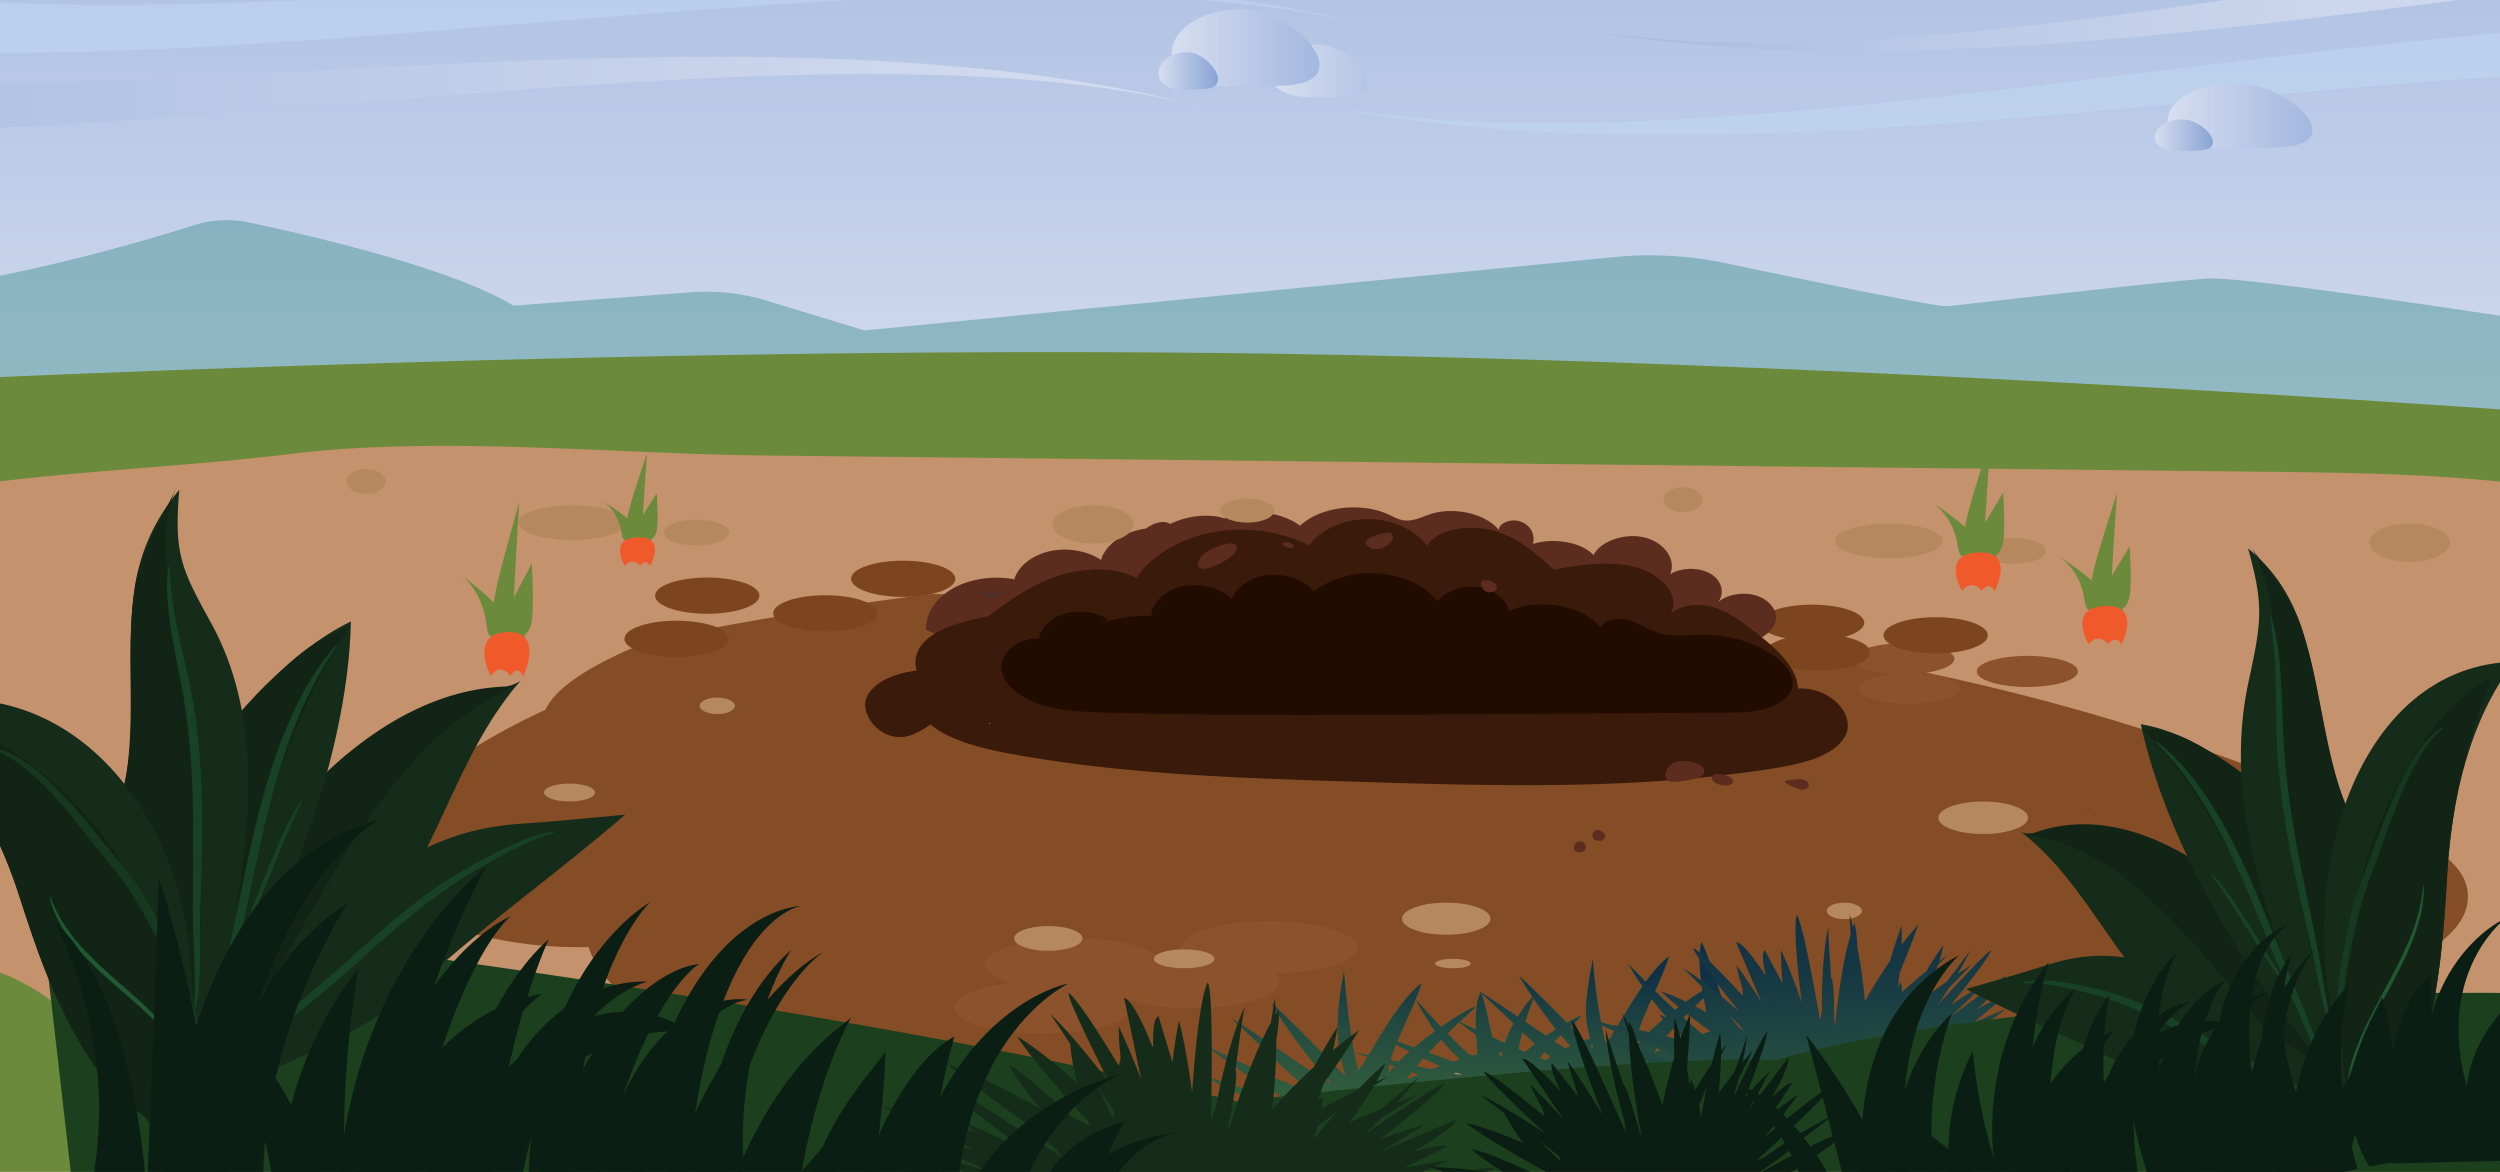 <svg id="Layer_1" data-name="Layer 1" xmlns="http://www.w3.org/2000/svg" xmlns:xlink="http://www.w3.org/1999/xlink" width="1920" height="900" viewBox="0 0 1920 900">
  <defs>
    <style>
      .cls-1 {
        fill: none;
      }

      .cls-2 {
        fill: url(#linear-gradient);
      }

      .cls-3 {
        clip-path: url(#clip-path);
      }

      .cls-4 {
        fill: url(#linear-gradient-2);
      }

      .cls-5 {
        fill: #bfd9f1;
        opacity: 0.56;
      }

      .cls-6 {
        fill: #207d78;
        opacity: 0.36;
      }

      .cls-7 {
        fill: url(#linear-gradient-3);
      }

      .cls-8 {
        fill: #6c8a3b;
      }

      .cls-9 {
        fill: url(#linear-gradient-4);
      }

      .cls-10 {
        fill: url(#linear-gradient-5);
      }

      .cls-11 {
        fill: url(#linear-gradient-6);
      }

      .cls-12 {
        fill: #c4926c;
      }

      .cls-13, .cls-18 {
        fill: #7c451d;
      }

      .cls-13 {
        opacity: 0.89;
      }

      .cls-14 {
        fill: url(#linear-gradient-7);
      }

      .cls-15 {
        fill: url(#linear-gradient-8);
      }

      .cls-16 {
        fill: #b6885e;
      }

      .cls-17 {
        fill: #8b522b;
      }

      .cls-19 {
        fill: #5c2d1f;
      }

      .cls-20 {
        fill: #3a1a0b;
      }

      .cls-21 {
        fill: #220c00;
      }

      .cls-22 {
        fill: #f05a2b;
      }

      .cls-23 {
        fill: url(#linear-gradient-9);
      }

      .cls-24 {
        fill: #8a96a1;
      }

      .cls-25 {
        fill: #2e3d49;
      }

      .cls-26 {
        clip-path: url(#clip-path-2);
      }

      .cls-27 {
        fill: url(#linear-gradient-11);
      }

      .cls-28 {
        fill: url(#linear-gradient-12);
      }

      .cls-29 {
        fill: #1c3f1d;
      }

      .cls-30 {
        fill: #152c1a;
      }

      .cls-31 {
        fill: #0b1e14;
      }

      .cls-32 {
        fill: #122416;
      }

      .cls-33 {
        fill: #184226;
      }

      .cls-34 {
        opacity: 0.62;
      }

      .cls-35 {
        clip-path: url(#clip-path-3);
      }

      .cls-36 {
        opacity: 0.59;
      }

      .cls-37 {
        clip-path: url(#clip-path-4);
      }

      .cls-38 {
        fill: #2a7b44;
      }

      .cls-39 {
        clip-path: url(#clip-path-5);
      }

      .cls-40 {
        clip-path: url(#clip-path-6);
      }
    </style>
    <linearGradient id="linear-gradient" x1="2567.66" y1="76.86" x2="3564.61" y2="76.86" gradientTransform="matrix(0.62, 0.02, -0.01, 0.83, -762.73, 674.61)" gradientUnits="userSpaceOnUse">
      <stop offset="0" stop-color="#103145"/>
      <stop offset="0.2" stop-color="#234a40"/>
      <stop offset="0.46" stop-color="#36633c"/>
      <stop offset="0.7" stop-color="#427239"/>
      <stop offset="0.89" stop-color="#467738"/>
    </linearGradient>
    <clipPath id="clip-path">
      <rect class="cls-1" width="1920" height="900"/>
    </clipPath>
    <linearGradient id="linear-gradient-2" x1="-5004.92" y1="-209.76" x2="-5004.92" y2="1109.11" gradientTransform="matrix(1, 0, 0, -1, 5927.83, 899.34)" gradientUnits="userSpaceOnUse">
      <stop offset="0" stop-color="#9fb6de"/>
      <stop offset="0.23" stop-color="#bbcae7"/>
      <stop offset="0.43" stop-color="#d7def0"/>
    </linearGradient>
    <linearGradient id="linear-gradient-3" x1="1198.42" y1="-20.76" x2="2554.69" y2="-20.76" gradientUnits="userSpaceOnUse">
      <stop offset="0" stop-color="#a2b8df"/>
      <stop offset="0.03" stop-color="#a6bbe0"/>
      <stop offset="0.21" stop-color="#bbcae7"/>
      <stop offset="0.42" stop-color="#cbd5ec"/>
      <stop offset="0.66" stop-color="#d4dcef"/>
      <stop offset="1" stop-color="#d7def0"/>
    </linearGradient>
    <linearGradient id="linear-gradient-4" x1="-5132.25" y1="54.44" x2="-5058.51" y2="54.44" gradientTransform="matrix(-1, 0, 0, 1, -4082, 0)" gradientUnits="userSpaceOnUse">
      <stop offset="0" stop-color="#b4c5e5"/>
      <stop offset="0.93" stop-color="#d7def0"/>
    </linearGradient>
    <linearGradient id="linear-gradient-5" x1="-5095.38" y1="36.8" x2="-4981.86" y2="36.8" gradientTransform="matrix(-1, 0, 0, 1, -4082, 0)" gradientUnits="userSpaceOnUse">
      <stop offset="0" stop-color="#a2b8df"/>
      <stop offset="1" stop-color="#d7def0"/>
    </linearGradient>
    <linearGradient id="linear-gradient-6" x1="-5017.38" y1="54.44" x2="-4971.82" y2="54.44" gradientTransform="matrix(-1, 0, 0, 1, -4082, 0)" gradientUnits="userSpaceOnUse">
      <stop offset="0.01" stop-color="#89a4d5"/>
      <stop offset="1" stop-color="#d7def0"/>
    </linearGradient>
    <linearGradient id="linear-gradient-7" x1="-5857.98" y1="88.93" x2="-5746.8" y2="88.93" xlink:href="#linear-gradient-5"/>
    <linearGradient id="linear-gradient-8" x1="-5781.59" y1="103.74" x2="-5736.96" y2="103.74" xlink:href="#linear-gradient-6"/>
    <linearGradient id="linear-gradient-9" x1="-418.57" y1="46.91" x2="934.52" y2="46.91" gradientTransform="matrix(1, 0, 0, 1, 0, 0)" xlink:href="#linear-gradient-5"/>
    <clipPath id="clip-path-2">
      <path class="cls-2" d="M1116,824.68l2.31-1.15,4.23,1.6.37.18a2.53,2.53,0,0,1-.82.12,38.51,38.51,0,0,1-6.09-.75m-31.89-1.34q2.81,1,5.47,1.85c-3.21,1.39-6.35,2.82-9.36,4.29.2-1,1.54-3.11,3.89-6.14m115.62-5.21.38-.3.73.34h-.24a5.5,5.5,0,0,1-.87,0m-72.58,1.25.81-.37,1,.8a8.83,8.83,0,0,1-1.8-.43m-60.1-2,4,1.39c-1.67,1.83-3.23,3.63-4.61,5.4a23.79,23.79,0,0,1,.61-6.79M1286.88,815c1.59-1.05,3.19-2.07,4.78-3,3.93,1.24,7,2.13,9.19,2.76l-3.62,1.05c-2.68-.09-6.19-.37-10.35-.77m-199,3.73c1.53-1.8,3.27-3.78,5.22-5.92,5,2.31,9.35,4.26,13.16,5.89-2.34.83-4.67,1.7-7,2.59-3.57-.79-7.39-1.65-11.39-2.56M1211.23,810l.66-.43.59.6-.21,0a3.33,3.33,0,0,1-1-.19m-28.56,2.63c1.11-1.59,2.27-3.12,3.46-4.59,1.6,1.34,3.14,2.59,4.62,3.73-1.29.82-2.55,1.66-3.82,2.5-1.34-.5-2.76-1-4.26-1.64M1151,809.05c.7-.32,1.39-.63,2.06-.95l.61.4a35.24,35.24,0,0,0-.56,3.5,18.24,18.24,0,0,1-2.11-3m232.72-5.72,1.45,1.36-1.72,1.16-.7.07c.3-.88.62-1.75,1-2.59m-111.42,1.9,3,1.1c-1.64.75-3.27,1.51-4.85,2.28a11.81,11.81,0,0,1,1.86-3.38m30.83.18,2.35-1.22,3.24,2.35-.15,0a31.92,31.92,0,0,1-5.44-1.15m-153.81.25.36.24-.23.05c0-.1-.09-.2-.13-.29m71.85-2.34,1.53-1.11.94,3a10.16,10.16,0,0,1-2.47-1.92m35.64-4.15,2.47,1c-.92,1.06-1.8,2.12-2.61,3.16a19.87,19.87,0,0,1,.14-4.16m-189,15A114.22,114.22,0,0,1,1072,802.3q5.52,2.88,10.49,5.34c-3,2.63-5.79,5.28-8.39,7.92l-6.28-1.42m29.3-5.71c2.92-3.11,6.18-6.48,9.76-10.07a116.05,116.05,0,0,0,14.52,15.24q-2.73.85-5.54,1.77c-5-1.87-11.39-4.24-18.74-6.94m96.6-8.65c1.68-1.66,3.37-3.23,5-4.73,2.76,3.31,5.19,6.07,7.25,8.33-1.32.6-2.6,1.22-3.82,1.84-2.5-1.54-5.34-3.38-8.46-5.44m141-8.77.37-.15c0,.19,0,.39,0,.58l-.39-.43m-168.37,14.82a123.86,123.86,0,0,1,2.84-13.18c3.36,3.21,6.61,6.27,9.7,9.09-2.63,2-5.19,4.11-7.6,6.23-1.6-.68-3.24-1.39-4.94-2.14M1369,788.78l.76.18,2.53,2.71c-2.12,2.33-4.27,4.69-6.51,7.11a100.86,100.86,0,0,1,3.22-10m-91.24,9.5c2.41-2.85,5.39-6.19,8.88-9.93,3.69,3.64,7.13,6.67,10.32,9.29q-4.67,1.65-9.28,3.47l-9.92-2.83m-47.66-10.78q5,2.31,9.71,4.4a97.4,97.4,0,0,1-6.32,9.54,66.33,66.33,0,0,1-1.87-6.73l.25-.23-.28.08c-.49-2.07-1-4.44-1.49-7.06m-102.13,22.25c-4.37-4-10-9.51-16.34-16.07q4.25-4.17,9-8.65,6.86,5.31,13.09,9.8c.29,5.68.71,10.93.87,14.9l-3.52,1-3.09-1m130.25-16.94c2.1-7.31,6-16.27,10.18-25.53,3.93,5.21,7.66,9.72,11.2,13.67a196.8,196.8,0,0,0-15.1,13.6l-6.28-1.74M1293,781.64c4.54-4.66,9.71-9.78,15.42-15.22,1.75,9.9,3.76,19.21,4.9,25.78-2,.61-3.95,1.23-6,1.88-3.93-3.2-8.8-7.42-14.36-12.44m-121.54,3.05c1.66-5.46,3.72-11.52,6.19-18,6.49,9.68,12.37,17.56,17.4,23.85-2.47,1.56-5,3.24-7.64,5-5-3.34-10.35-7-16-10.87m-25.16,12c-2.9-10.69-4.89-23.94-8.49-33.92,8.5,7.76,16.83,15.84,24.67,23.4a103,103,0,0,0-6.75,14.88q-4.57-2.08-9.43-4.36M1331.7,787c-4.67-7.24-8.63-18.6-12.6-30.54l4.53-4.11c-.82,0-2.66.66-5.24,2-3.64-11-7.33-22.27-11.6-31.11-2.83,8.94-1.55,23.39.69,37.47-6.28,4-13.71,9.16-21.12,14.86-4.74-4.4-9.85-9.24-15.2-14.45,4.23-9.39,8.36-18.78,10.78-26.8-6,4.3-12.13,11.5-18.06,19.65-4.41-4.37-8.94-8.94-13.53-13.67,3.81,6.36,7.48,12.06,11,17.21-7.31,10.49-14.11,22-19.46,30.91-4-1-8.07-2.12-12.26-3.2a387.9,387.9,0,0,1-6.36-48.64c-7.72,38.77-5.58,47.76-2,61-1.59.5-3.1,1-4.56,1.53-2.76-2.78-6.28-6.39-10.45-10.65a62.11,62.11,0,0,0,8.58-8.6c-1.46.39-5.76,2.48-11.41,5.7-9.72-9.92-22.43-22.75-37.08-36.52q5.56,9.19,10.69,16.84c-2.46,1.86-7,7.6-11.42,14.91-9.45-6.44-19.19-13-28.08-18.58l-.22-.6c-.07.11-.12.23-.18.34l-1.18-.74,1.06,1c-3.52,6.61-3.93,17.9-3.56,28.54q-6.07-2.92-12.43-6.07c3.89-3.65,8-7.44,12.33-11.33-2.41-.16-13.64,6.21-26.66,15.37-6-6.33-12.51-13.43-19.15-21A193.78,193.78,0,0,0,1102.08,792c-5.29,3.87-10.73,8.11-15.89,12.48-4.17-1.5-8.56-3.07-13.14-4.69,6.08-14.5,14.68-31.4,18.66-44.57-10.71,7.75-22.18,24.85-31.57,40.08l-3.3-1.13,3,1.65c-3.25,5.3-6.24,10.34-8.86,14.68-3.82-.81-7.54-1.59-11.09-2.28,3.46,1.12,6.93,2.28,10.38,3.45a111.88,111.88,0,0,1-7,10.69c-3.32-9.36-8.32-39.65-11.11-75.85-9.39,47.15-2.82,66.49,1.27,79.65-2.61-.75-25.33-26.29-57.23-56.28,23.32,38.55,41.31,56.28,46.08,61.25-4.68,1-46.09-30.1-76.48-49.07,26.16,23.61,50.92,51,64.82,57-6.07.58-41.1-14.39-82.7-35.06,37.52,29.38,61.78,40.33,69,45.71-9,0-18.52-6.92-71.82-23,19,9.91,39.24,19.74,54.15,26.76l-20,.68c-8.73-2.7-19-6.06-31-10.16,7.5,3.77,14.48,7.26,21,10.5l-52.86,1.79c-27.06-7.35-45.7-7.22-65.83-6.8l.45,17,618.69-10.72"/>
    </clipPath>
    <linearGradient id="linear-gradient-11" x1="-2773.65" y1="3777.88" x2="-2772.23" y2="3777.88" gradientTransform="matrix(-2.87, 190.42, 123.68, 8.03, -474077.17, 498561.85)" xlink:href="#linear-gradient"/>
    <linearGradient id="linear-gradient-12" x1="1208.29" y1="-159.43" x2="1208.29" y2="164.48" gradientTransform="matrix(0.99, -0.06, -0.06, 0.74, 200.13, 890.12)" gradientUnits="userSpaceOnUse">
      <stop offset="0" stop-color="#103145"/>
      <stop offset="0.19" stop-color="#153744"/>
      <stop offset="0.44" stop-color="#224941"/>
      <stop offset="0.74" stop-color="#39663b"/>
      <stop offset="0.89" stop-color="#467738"/>
    </linearGradient>
    <clipPath id="clip-path-3">
      <rect class="cls-1" x="1671" y="684.84" width="310.53" height="43.1" transform="translate(781.33 2362.39) rotate(-78.89)"/>
    </clipPath>
    <clipPath id="clip-path-4">
      <rect class="cls-1" x="1752.13" y="740.82" width="161.53" height="30.75" transform="translate(737.8 2409.11) rotate(-78.89)"/>
    </clipPath>
    <clipPath id="clip-path-5">
      <rect class="cls-1" x="59.54" y="543.34" width="55.03" height="315.43" transform="translate(-314.29 119.7) rotate(-27.54)"/>
    </clipPath>
    <clipPath id="clip-path-6">
      <rect class="cls-1" x="71.55" y="671.39" width="39.26" height="164.08" transform="translate(-338.04 127.54) rotate(-27.54)"/>
    </clipPath>
  </defs>
  <g class="cls-3">
    <rect class="cls-4" x="-249.49" y="-209.76" width="2344.81" height="1318.87" transform="translate(1845.83 899.34) rotate(-180)"/>
    <path class="cls-5" d="M991.28,75.78C1332,155.15,1986.41-47.38,2343.77,33.39L2347,114C2092.09-45.45,1434.76,177.9,991.28,75.78Z"/>
    <path class="cls-6" d="M-460.72,215.18s238.31,74.85,609.8-42.24a84,84,0,0,1,42.63-2c47.14,10,156.55,35.36,202.51,63.81l136.49-10.3a158.36,158.36,0,0,1,58.08,6.43l75,22.91L1240,197.42a282,282,0,0,1,85.51,4.73c59.68,12.6,162.48,33.92,170.65,33,11.57-1.26,154.21-17.85,198.94-21.21,42.14-3.16,509.07,73.29,509.07,73.29L2201,527.63-471.36,365.84Z"/>
    <path class="cls-7" d="M1198.42,19.85c343.18,68,990.49-156.14,1350.33-87.29L2554.69,13C2294.6-137.87,1645,107.19,1198.42,19.85Z"/>
    <path class="cls-8" d="M2113.87,328.66v765.51h-2370V301.9s640.83-36.78,1189.83-30.82S2113.87,328.66,2113.87,328.66Z"/>
    <path class="cls-5" d="M1068.37,23.92C731.13-69.18,69.07,106.68-284.72,11.5V-69.18C-36.45,100.47,629.4-96.08,1068.37,23.92Z"/>
    <path class="cls-9" d="M976.79,54.4c2-11,15.58-20.3,34.81-20.3s40.3,19.51,38.55,30.57c-1.86,11.81-21.24,9.41-38.55,10C985,75.67,974.63,66.23,976.79,54.4Z"/>
    <g>
      <path class="cls-10" d="M900.29,36.75c3.09-16.08,24-29.64,53.6-29.64s62,28.49,59.34,44.63c-2.88,17.23-32.71,13.73-59.34,14.65C912.92,67.79,897,54,900.29,36.75Z"/>
      <path class="cls-11" d="M890,54.41c1.24-7.78,9.63-14.35,21.51-14.35s24.9,13.8,23.82,21.61c-1.15,8.34-13.13,6.65-23.82,7.09C895.06,69.44,888.66,62.77,890,54.41Z"/>
    </g>
    <path class="cls-12" d="M2119.68,421.71a469.35,469.35,0,0,0-90.15-33c-93.77-24.07-194.44-25.37-293.28-26.45L966.4,353.93l-380.17-4.12c-117.39-1.28-248.12-15.27-364.18-1.07C111.65,362.25-9.33,362.88-115.8,390.33c-49,12.63-96.26,32.8-134.56,59.47V717.25a173.3,173.3,0,0,0,39.19,13.27c70.92,15,152.59-8.27,217.19,18.8,28.68,12,49.5,32.38,73.25,49.62,75.19,54.59,181.53,77.91,284.85,79.83s205.4-15.52,306.27-32.86c45.06,50.64,118.53,83,195.12,100.07s157.06,20.28,236.7,23.19c83.25,3,172,4.84,243.49-28.12C1375.6,927.26,1401,908,1432,895.76c73-28.71,160.4-13.08,241.62-4.45s178.21,4.3,224.9-47.59c20.48-22.76,28.06-52,52.76-72.1,41.15-33.53,109.51-28.6,168.42-40Z"/>
    <path class="cls-13" d="M418.84,545.17a520.75,520.75,0,0,0-133.24,87.9c-8,7.23-16.27,15.93-16.5,26.74-.31,14.45,13.56,24.65,26.27,31.27A322.36,322.36,0,0,0,452,727.32c8.87,26.6,33.39,45.34,59.6,54.58s54.4,10.51,82.09,12.56a1340.14,1340.14,0,0,1,264.09,46.47c51.67,14.55,105.93,32.34,157.8,18.53,30-8,56.73-26.11,87-32.83,29.57-6.56,60.28-1.81,90.4,1.37a861.38,861.38,0,0,0,300.51-21.35c68.61,27.41,151.88,6,205-45.77a328.88,328.88,0,0,0,151.53-23.74c23.32-9.63,49.16-28.81,44.86-53.9-3.17-18.56-21.56-29.78-38.25-38.15-174.17-87.43-366-134.49-558.92-159S909.88,458.83,715.44,456.2c-59.79,7.45-117.55,16.51-176.74,27.8-20.84,4-41.85,8.27-61.1,17.25S428,525.82,418.84,545.17Z"/>
    <g>
      <path class="cls-14" d="M1665.22,88.88c3-13.49,23.5-24.88,52.49-24.88s60.76,23.92,58.12,37.48c-2.81,14.46-32,11.53-58.12,12.29C1677.59,115,1662,103.38,1665.22,88.88Z"/>
      <path class="cls-15" d="M1655.13,103.72c1.21-6.54,9.43-12,21.07-12s24.38,11.58,23.33,18.15c-1.13,7-12.86,5.58-23.33,6C1660.09,116.34,1653.82,110.74,1655.13,103.72Z"/>
    </g>
    <g>
      <ellipse class="cls-16" cx="1450.63" cy="415.44" rx="41.27" ry="13.31"/>
      <ellipse class="cls-16" cx="1546.24" cy="423.07" rx="25.11" ry="9.9"/>
      <ellipse class="cls-16" cx="1850.65" cy="416.81" rx="31.05" ry="14.68"/>
      <ellipse class="cls-16" cx="1292.45" cy="383.82" rx="14.92" ry="9.56"/>
    </g>
    <ellipse class="cls-17" cx="1462.1" cy="505.97" rx="38.85" ry="11.93"/>
    <ellipse class="cls-18" cx="1391.7" cy="478.27" rx="40.06" ry="13.91"/>
    <ellipse class="cls-18" cx="1396.14" cy="501.03" rx="40.06" ry="13.91"/>
    <ellipse class="cls-17" cx="1557" cy="515.65" rx="38.85" ry="11.93"/>
    <ellipse class="cls-18" cx="1486.6" cy="487.94" rx="40.06" ry="13.91"/>
    <g>
      <path class="cls-19" d="M1348.88,457.42c-9.9-3.11-22.47-.95-29.37,5,5.43-7.06,2.77-16.82-6-21.87s-22.52-4.82-30.91.53c5-11-4.09-24.39-19.31-28.22s-33.89,2.52-39.47,13.43c-9.16-10.11-31.46-13.54-46.48-8.5a17.78,17.78,0,0,0,.25-6c-.72-5-4.78-10.12-11.43-11.69s-15.24,2-15,7c-10.17-12.67-34.48-18.25-52.93-12.14-6.31,2.09-12.53,5.42-19.4,4.73-4.8-.47-8.74-2.84-12.83-4.71-21.22-9.72-52.38-5.66-67.54,8.8-11.14-8.31-28.42-12.06-44.07-9.57a57.44,57.44,0,0,0-13.88,4,36.94,36.94,0,0,0-10.29-2,63.17,63.17,0,0,0-31.56,6.23c-3.63-2.67-9.69-1.48-13.9.64A28.7,28.7,0,0,0,880,406c-1.07.13-2.13.29-3.19.49-15.39,2.86-28,12.4-31.22,23.62-10.19-7.09-25.85-9.78-39.37-6.78S781.86,434.94,779,444.93c-16.16-3.1-34.27-.39-47.38,7.1s-20.93,19.57-20.45,31.63c9.82,4.49,20.24,8.28,30.86,4.86s32.65,9.21,42.13,4.36c38.3-19.58,72.41-45.51,118.25-52.81,36.65-5.83,74-11.69,111.38-9.39,19.35,1.19,38.33,4.56,57.65,6,32.93,2.4,66.8-.89,98.83,5.14,47.14,8.86,83.26,36.47,128.65,49.23,12.22,3.43,25.58,5.77,38.42,3.82s24.82-9.11,26.49-18.48C1365.16,468.63,1358.78,460.52,1348.88,457.42Z"/>
      <path class="cls-20" d="M1380.93,528.78c-1.2-18.3-19.56-33.18-36.85-46.32-8.46-6.43-17.32-13-28.66-16.19s-25.93-1.7-32.72,5.7c8.84-14.18-7.1-31.45-27.09-36.53s-41.84-1.58-62.37,1.95c-12.68-11.63-26.17-23.72-44.81-29.4s-43.91-2.3-52.59,11.14c-8.55-12.21-26.66-20.41-45.18-20.47s-36.6,8-45.13,20.22c-21.29-11-49-14.74-74.11-10.05s-47,17.75-58.56,34.88c-18.19-9-42.85-7.63-62.53-.74s-35.46,18.52-50.84,29.94a3.07,3.07,0,0,1-.4.26c-2.44.47-4.86,1-7.25,1.55-12.93,2.95-26.09,6.48-36,13.27-10.29,6.83-14.92,17-11.82,27-15.88,1.9-33.17,8.41-38.43,20.71-6,14,13.26,37.08,35,28.56a68.22,68.22,0,0,0,14-7.82c13.88,11.53,37.1,17.85,57.87,21.78,86.68,16.38,176.73,19.26,266,22.06,108.81,3.41,219,6.73,325.32-10.45,21.1-3.41,44.67-9.29,53-24C1426.26,549.05,1405.33,527.46,1380.93,528.78Z"/>
      <path class="cls-21" d="M1363.5,504.49c-14.13-10.58-34.11-16.84-54.2-17-11.85-.08-24.2,1.81-35.26-1.4-8.23-2.39-14.71-7.36-22.93-9.76s-20.16-.51-21.48,5.86c-13.72-17.17-47.93-23.41-70.67-12.9-1.67-8.92-11.81-16.69-23.9-18.34s-25.18,3-30.87,10.88c-9.44-11.75-26.75-19.95-45.18-21.42s-37.54,3.83-49.87,13.84c-6.76-8.67-21-13.92-34.45-12.69S949.4,450.43,946.05,460c-8.21-8.49-24-12.6-37.59-9.75s-23.79,12.44-24.33,22.77a109.08,109.08,0,0,0-36.59,5l2.93-2.6c-8.84-5.59-22-7.25-32.71-4.13S799.1,482.15,798,490.61c-16.61-1.34-30.59,11.66-28.84,23.82s15.34,22.12,30.76,26.94,32.52,5.46,49.2,5.91c90.09,2.47,180.23,1.9,270.33,1.33l204.13-1.29c10.44-.06,21.1-.15,30.93-2.65s18.86-7.87,21.48-15.25C1379.19,520.51,1372.37,511.13,1363.5,504.49Z"/>
      <path class="cls-19" d="M1063.52,409.36a7.59,7.59,0,0,1,4.15,0,3.43,3.43,0,0,1,2,3.84c-.8,5.46-12.27,11.59-18.36,7.09C1043.05,414.19,1057.89,410.48,1063.52,409.36Z"/>
      <path class="cls-19" d="M941.54,417.76c2.41-.53,5.35-.78,7.12.6,2,1.55,1.25,4.21-.22,6.09-2.29,2.92-5.87,5.08-9.37,7.17-4.35,2.59-20.19,10.18-18.77.39C921.34,424.84,933.58,419.53,941.54,417.76Z"/>
      <path class="cls-19" d="M991.15,417.16c1.32.47,2.78,1.43,2.53,2.45a1,1,0,0,1-.11.28c-.6,1.08-2.58,1-4.05.73C982.55,419.27,984.34,414.73,991.15,417.16Z"/>
    </g>
    <g>
      <path class="cls-8" d="M1635.18,459.57c-2.58,9.1-7.64,9.4-13.71,9.17s-10.88-.91-8-10c1.43-4.54,7.17-14.34,12.31-23l9.81-16.23S1637.74,450.47,1635.18,459.57Z"/>
      <path class="cls-8" d="M1612.23,453.5c2.76,9.1.92,14.88-5.22,15.11s-5.08-3.95-7.15-13.07c-4.86-21.06-20-29.14-19.95-29.15s7.2,4.55,14.94,10.19S1610.85,449,1612.23,453.5Z"/>
      <path class="cls-8" d="M1621.66,451.35c0,16.67,16.46,17.5,4.87,17.52s-21.15-.89-20.81-17.55c.18-8.33,5.63-26.49,10.59-42.58s9.6-30.1,9.6-30.1l-2.05,30.1C1622.8,424.84,1621.65,443,1621.66,451.35Z"/>
    </g>
    <path class="cls-22" d="M1604,494.78s-16.75-28.17,12.45-29.34,12.61,29.67,12.61,29.67-3.78-8.65-9.83-.33C1619.22,494.78,1612.11,485.05,1604,494.78Z"/>
    <g>
      <path class="cls-8" d="M1538,418.45c-2.58,9.1-7.64,9.39-13.71,9.16s-10.88-.9-8-10c1.43-4.54,7.16-14.34,12.31-23l9.81-16.24S1540.54,409.35,1538,418.45Z"/>
      <path class="cls-8" d="M1515,412.38c2.76,9.09.92,14.88-5.22,15.1s-5.08-4-7.16-13.06c-4.85-21.06-20-29.14-19.94-29.15s7.2,4.54,14.94,10.18S1513.65,407.84,1515,412.38Z"/>
      <path class="cls-8" d="M1524.46,410.23c0,16.67,16.46,17.5,4.87,17.52s-21.15-.89-20.81-17.55c.18-8.33,5.63-26.49,10.59-42.58s9.6-30.11,9.6-30.11l-2,30.11C1525.6,383.72,1524.45,401.89,1524.46,410.23Z"/>
    </g>
    <path class="cls-22" d="M1506.78,453.66s-16.74-28.17,12.46-29.35S1531.85,454,1531.85,454s-3.78-8.65-9.83-.33C1522,453.66,1514.91,443.93,1506.78,453.66Z"/>
    <path class="cls-23" d="M934.52,85.05C597.28-8-64.78,167.81-418.57,72.63V-8C-170.3,161.6,495.55-34.95,934.52,85.05Z"/>
    <g>
      <ellipse class="cls-16" cx="439.36" cy="401.35" rx="41.27" ry="13.31"/>
      <ellipse class="cls-16" cx="534.97" cy="408.98" rx="25.11" ry="9.9"/>
      <ellipse class="cls-16" cx="839.39" cy="402.72" rx="31.05" ry="14.68"/>
      <ellipse class="cls-16" cx="957.95" cy="392.14" rx="20.74" ry="9.22"/>
      <ellipse class="cls-16" cx="281.19" cy="369.74" rx="14.92" ry="9.56"/>
    </g>
    <ellipse class="cls-18" cx="1774.18" cy="718.36" rx="89.2" ry="23.12"/>
    <g>
      <ellipse class="cls-17" cx="824.21" cy="740.59" rx="67.79" ry="20.15"/>
      <ellipse class="cls-17" cx="1571.97" cy="767.04" rx="38.85" ry="11.93"/>
      <ellipse class="cls-18" cx="543.18" cy="457.47" rx="40.06" ry="13.91"/>
    </g>
    <g>
      <ellipse class="cls-17" cx="974.68" cy="727.64" rx="67.79" ry="20.15"/>
      <ellipse class="cls-17" cx="1722.44" cy="754.09" rx="38.85" ry="11.93"/>
      <ellipse class="cls-18" cx="693.65" cy="444.52" rx="40.06" ry="13.91"/>
    </g>
    <g>
      <ellipse class="cls-17" cx="800.65" cy="773.73" rx="67.79" ry="20.15"/>
      <ellipse class="cls-17" cx="1548.4" cy="800.18" rx="38.85" ry="11.93"/>
      <ellipse class="cls-18" cx="519.61" cy="490.61" rx="40.06" ry="13.91"/>
    </g>
    <g>
      <ellipse class="cls-17" cx="914.89" cy="754.17" rx="67.79" ry="20.15"/>
      <ellipse class="cls-17" cx="1662.65" cy="780.61" rx="38.85" ry="11.93"/>
      <ellipse class="cls-18" cx="633.86" cy="471.05" rx="40.06" ry="13.91"/>
    </g>
    <ellipse class="cls-17" cx="1672.73" cy="761.39" rx="67.79" ry="20.15"/>
    <ellipse class="cls-17" cx="1677.17" cy="784.15" rx="67.79" ry="20.15"/>
    <ellipse class="cls-17" cx="1466.54" cy="528.74" rx="38.85" ry="11.93"/>
    <ellipse class="cls-17" cx="1767.63" cy="771.06" rx="67.79" ry="20.15"/>
    <path class="cls-19" d="M1309,592.25c0,5.83-11.09,6.71-16.46,7.49-4.24.61-10.18,2.06-12.62-1.62-3.41-5.13,2.72-12.72,9.53-13.57C1295.38,583.81,1309,586.09,1309,592.25Z"/>
    <path class="cls-19" d="M1329.9,597.73a2.84,2.84,0,0,1,.85,3.21c-2.22,4.64-14.77,1.74-15.78-2.34C1313.35,592,1326.94,594.81,1329.9,597.73Z"/>
    <path class="cls-19" d="M1380.52,598.42c2.52-.26,5.28.17,7.06,1.57s2.17,3.89.41,5.31a6.83,6.83,0,0,1-5.14,1,19.71,19.71,0,0,1-5-1.75c-1.83-.84-9-3-6.43-5C1371.83,599.25,1379.58,598.51,1380.52,598.42Z"/>
    <path class="cls-19" d="M1137.59,448.17c-.67-.94.34-2.18,1.66-2.51a8.31,8.31,0,0,1,4.07.32c2.43.65,5,1.63,6,3.48.8,1.61,0,3.58-1.83,4.6a7.27,7.27,0,0,1-6.31.15,4.85,4.85,0,0,1-3-4.36l-1,.78"/>
    <path class="cls-20" d="M1605.33,619.53c-.76,1.08-1.57,2.16-2.44,3.22A10.77,10.77,0,0,1,1605.33,619.53Z"/>
    <path class="cls-19" d="M1230.24,638.48a4.84,4.84,0,0,1,2.53,3.62,2.67,2.67,0,0,1-.63,1.86c-3.05,3.64-8.91,1.57-9.11-2.15S1226.13,636.05,1230.24,638.48Z"/>
    <path class="cls-19" d="M1209.51,649.24c-.48-1.42,1.12-2.93,3-3.12a5.44,5.44,0,0,1,4.72,2,3.77,3.77,0,0,1-.89,5.45c-1.88,1.34-5.23,1.28-6.85-.25s-.84-4.25,1.56-4.94"/>
    <g>
      <ellipse class="cls-16" cx="909.41" cy="736.37" rx="23.29" ry="7.26"/>
      <ellipse class="cls-16" cx="1110.71" cy="705.56" rx="34" ry="12.32"/>
      <ellipse class="cls-16" cx="805.11" cy="720.69" rx="26.23" ry="9.5"/>
      <ellipse class="cls-16" cx="1115.9" cy="740" rx="13.72" ry="3.63"/>
      <ellipse class="cls-16" cx="1523.06" cy="628.03" rx="34.48" ry="12.47"/>
      <ellipse class="cls-16" cx="437.38" cy="608.66" rx="19.58" ry="6.89"/>
      <ellipse class="cls-16" cx="550.86" cy="542.07" rx="13.52" ry="6.32"/>
      <ellipse class="cls-16" cx="1416.43" cy="699.56" rx="13.52" ry="6.32"/>
    </g>
    <g>
      <path class="cls-8" d="M408,478.71c-2.58,10.44-7.64,10.79-13.71,10.52s-10.88-1-8-11.47c1.43-5.22,7.16-16.47,12.31-26.44l9.81-18.64S410.56,468.26,408,478.71Z"/>
      <path class="cls-8" d="M385.05,471.74c2.76,10.44.92,17.09-5.22,17.34s-5.08-4.53-7.16-15c-4.85-24.18-19.95-33.45-19.94-33.47s7.2,5.22,14.94,11.69S383.67,466.52,385.05,471.74Z"/>
      <path class="cls-8" d="M394.48,469.27c0,19.14,16.46,20.09,4.87,20.12s-21.15-1-20.81-20.16c.18-9.56,5.63-30.41,10.59-48.88s9.6-34.57,9.6-34.57l-2.05,34.57C395.62,438.83,394.46,459.7,394.48,469.27Z"/>
    </g>
    <path class="cls-22" d="M376.8,519.14s-16.74-32.35,12.46-33.7,12.61,34.08,12.61,34.08-3.78-9.93-9.83-.38C392,519.14,384.92,508,376.8,519.14Z"/>
    <g>
      <path class="cls-8" d="M504.11,408.37c-2,6.74-5.94,7-10.67,6.79s-8.46-.67-6.24-7.4c1.11-3.37,5.57-10.64,9.57-17.08l7.63-12S506.1,401.62,504.11,408.37Z"/>
      <path class="cls-8" d="M486.26,403.87c2.15,6.74.72,11-4.06,11.2s-3.95-2.93-5.56-9.69c-3.78-15.62-15.52-21.61-15.51-21.61s5.59,3.37,11.61,7.55S485.18,400.5,486.26,403.87Z"/>
      <path class="cls-8" d="M493.59,402.27c0,12.36,12.8,13,3.79,13s-16.45-.66-16.18-13c.14-6.18,4.38-19.64,8.23-31.57s7.47-22.33,7.47-22.33l-1.6,22.33C494.48,382.61,493.58,396.09,493.59,402.27Z"/>
    </g>
    <path class="cls-22" d="M479.85,434.48s-13-20.89,9.69-21.76,9.8,22,9.8,22-2.94-6.41-7.65-.24C491.69,434.48,486.16,427.26,479.85,434.48Z"/>
    <path class="cls-24" d="M760.2,556.2c-.26-.38-.51-.75-.77-1.11l1.1.19Z"/>
    <path class="cls-25" d="M769.28,454.05a9,9,0,0,1-7.27,3.66,10.19,10.19,0,0,1-8-3.52C762.31,460,769,454.31,769.28,454.05Z"/>
    <g>
      <path class="cls-2" d="M1116,824.68l2.31-1.15,4.23,1.6.37.18a2.53,2.53,0,0,1-.82.12,38.51,38.51,0,0,1-6.09-.75m-31.89-1.34q2.81,1,5.47,1.85c-3.21,1.39-6.35,2.82-9.36,4.29.2-1,1.54-3.11,3.89-6.14m115.62-5.21.38-.3.73.34h-.24a5.5,5.5,0,0,1-.87,0m-72.58,1.25.81-.37,1,.8a8.83,8.83,0,0,1-1.8-.43m-60.1-2,4,1.39c-1.67,1.83-3.23,3.63-4.61,5.4a23.79,23.79,0,0,1,.61-6.79M1286.88,815c1.59-1.05,3.19-2.07,4.78-3,3.93,1.24,7,2.13,9.19,2.76l-3.62,1.05c-2.68-.09-6.19-.37-10.35-.77m-199,3.73c1.53-1.8,3.27-3.78,5.22-5.92,5,2.31,9.35,4.26,13.16,5.89-2.34.83-4.67,1.7-7,2.59-3.57-.79-7.39-1.65-11.39-2.56M1211.23,810l.66-.43.59.6-.21,0a3.33,3.33,0,0,1-1-.19m-28.56,2.63c1.11-1.59,2.27-3.12,3.46-4.59,1.6,1.34,3.14,2.59,4.62,3.73-1.29.82-2.55,1.66-3.82,2.5-1.34-.5-2.76-1-4.26-1.64M1151,809.05c.7-.32,1.39-.63,2.06-.95l.61.4a35.24,35.24,0,0,0-.56,3.5,18.24,18.24,0,0,1-2.11-3m232.72-5.72,1.45,1.36-1.72,1.16-.7.07c.3-.88.62-1.75,1-2.59m-111.42,1.9,3,1.1c-1.64.75-3.27,1.51-4.85,2.28a11.81,11.81,0,0,1,1.86-3.38m30.83.18,2.35-1.22,3.24,2.35-.15,0a31.92,31.92,0,0,1-5.44-1.15m-153.81.25.36.24-.23.05c0-.1-.09-.2-.13-.29m71.85-2.34,1.53-1.11.94,3a10.16,10.16,0,0,1-2.47-1.92m35.64-4.15,2.47,1c-.92,1.06-1.8,2.12-2.61,3.16a19.87,19.87,0,0,1,.14-4.16m-189,15A114.22,114.22,0,0,1,1072,802.3q5.52,2.88,10.49,5.34c-3,2.63-5.79,5.28-8.39,7.92l-6.28-1.42m29.3-5.71c2.92-3.11,6.18-6.48,9.76-10.07a116.05,116.05,0,0,0,14.52,15.24q-2.73.85-5.54,1.77c-5-1.87-11.39-4.24-18.74-6.94m96.6-8.65c1.68-1.66,3.37-3.23,5-4.73,2.76,3.31,5.19,6.07,7.25,8.33-1.32.6-2.6,1.22-3.82,1.84-2.5-1.54-5.34-3.38-8.46-5.44m141-8.77.37-.15c0,.19,0,.39,0,.58l-.39-.43m-168.37,14.82a123.86,123.86,0,0,1,2.84-13.18c3.36,3.21,6.61,6.27,9.7,9.09-2.63,2-5.19,4.11-7.6,6.23-1.6-.68-3.24-1.39-4.94-2.14M1369,788.78l.76.18,2.53,2.71c-2.12,2.33-4.27,4.69-6.51,7.11a100.86,100.86,0,0,1,3.22-10m-91.24,9.5c2.41-2.85,5.39-6.19,8.88-9.93,3.69,3.64,7.13,6.67,10.32,9.29q-4.67,1.65-9.28,3.47l-9.92-2.83m-47.66-10.78q5,2.31,9.71,4.4a97.4,97.4,0,0,1-6.32,9.54,66.33,66.33,0,0,1-1.87-6.73l.25-.23-.28.08c-.49-2.07-1-4.44-1.49-7.06m-102.13,22.25c-4.37-4-10-9.51-16.34-16.07q4.25-4.17,9-8.65,6.86,5.31,13.09,9.8c.29,5.68.71,10.93.87,14.9l-3.52,1-3.09-1m130.25-16.94c2.1-7.31,6-16.27,10.18-25.53,3.93,5.21,7.66,9.72,11.2,13.67a196.8,196.8,0,0,0-15.1,13.6l-6.28-1.74M1293,781.64c4.54-4.66,9.71-9.78,15.42-15.22,1.75,9.9,3.76,19.21,4.9,25.78-2,.61-3.95,1.23-6,1.88-3.93-3.2-8.8-7.42-14.36-12.44m-121.54,3.05c1.66-5.46,3.72-11.52,6.19-18,6.49,9.68,12.37,17.56,17.4,23.85-2.47,1.56-5,3.24-7.64,5-5-3.34-10.35-7-16-10.87m-25.16,12c-2.9-10.69-4.89-23.94-8.49-33.92,8.5,7.76,16.83,15.84,24.67,23.4a103,103,0,0,0-6.75,14.88q-4.57-2.08-9.43-4.36M1331.7,787c-4.67-7.24-8.63-18.6-12.6-30.54l4.53-4.11c-.82,0-2.66.66-5.24,2-3.64-11-7.33-22.27-11.6-31.11-2.83,8.94-1.55,23.39.69,37.47-6.28,4-13.71,9.16-21.12,14.86-4.74-4.4-9.85-9.24-15.2-14.45,4.23-9.39,8.36-18.78,10.78-26.8-6,4.3-12.13,11.5-18.06,19.65-4.41-4.37-8.94-8.94-13.53-13.67,3.81,6.36,7.48,12.06,11,17.21-7.31,10.49-14.11,22-19.46,30.91-4-1-8.07-2.12-12.26-3.2a387.9,387.9,0,0,1-6.36-48.64c-7.72,38.77-5.58,47.76-2,61-1.59.5-3.1,1-4.56,1.53-2.76-2.78-6.28-6.39-10.45-10.65a62.11,62.11,0,0,0,8.58-8.6c-1.46.39-5.76,2.48-11.41,5.7-9.72-9.92-22.43-22.75-37.08-36.52q5.56,9.19,10.69,16.84c-2.46,1.86-7,7.6-11.42,14.91-9.45-6.44-19.19-13-28.08-18.58l-.22-.6c-.07.11-.12.23-.18.34l-1.18-.74,1.06,1c-3.52,6.61-3.93,17.9-3.56,28.54q-6.07-2.92-12.43-6.07c3.89-3.65,8-7.44,12.33-11.33-2.41-.16-13.64,6.21-26.66,15.37-6-6.33-12.51-13.43-19.15-21A193.78,193.78,0,0,0,1102.08,792c-5.29,3.87-10.73,8.11-15.89,12.48-4.17-1.5-8.56-3.07-13.14-4.69,6.08-14.5,14.68-31.4,18.66-44.57-10.71,7.75-22.18,24.85-31.57,40.08l-3.3-1.13,3,1.65c-3.25,5.3-6.24,10.34-8.86,14.68-3.82-.81-7.54-1.59-11.09-2.28,3.46,1.12,6.93,2.28,10.38,3.45a111.88,111.88,0,0,1-7,10.69c-3.32-9.36-8.32-39.65-11.11-75.85-9.39,47.15-2.82,66.49,1.27,79.65-2.61-.75-25.33-26.29-57.23-56.28,23.32,38.55,41.31,56.28,46.08,61.25-4.68,1-46.09-30.1-76.48-49.07,26.16,23.61,50.92,51,64.82,57-6.07.58-41.1-14.39-82.7-35.06,37.52,29.38,61.78,40.33,69,45.71-9,0-18.52-6.92-71.82-23,19,9.91,39.24,19.74,54.15,26.76l-20,.68c-8.73-2.7-19-6.06-31-10.16,7.5,3.77,14.48,7.26,21,10.5l-52.86,1.79c-27.06-7.35-45.7-7.22-65.83-6.8l.45,17,618.69-10.72"/>
      <g class="cls-26">
        <polygon class="cls-27" points="1452.81 630.45 1449.12 904.61 822.14 865.89 825.84 591.73 1452.81 630.45"/>
      </g>
    </g>
    <path class="cls-28" d="M1498.13,833.56c30.33-9.8,63.65-23.17,72.38-28.83-18.5,2-52.48,11.68-80.63,20.8l6.35-2.91c16-6.26,28.93-11.93,30.22-13.72,19.17-8.64,34.92-15.57,37.39-16.26-10.62,1.92-37.68,10.88-62.95,21.23q-4,1.07-8,2.19c34.28-18.37,72.35-39.27,75.76-43.31-7.35,1.13-35.8,14-65.07,28.64,15.35-10.34,29.61-20.56,36.62-26.35-7.21,2.82-15.77,6.5-24.73,10.66,7.58-6.38,15.14-12.78,22.42-18.86-2.16-1-9.54,2.46-19.42,8.31,13.1-12.52,22.18-22.65,21.34-25.41-13.33,10-27.74,20.61-41.48,30.94,9.06-8.49,17.59-17,24.36-23.92-5.84,3.07-14.7,8.6-24.5,15.14,16.1-19.58,29.22-36.9,31.18-42.27-3.77,1.89-21.54,20.71-41,42,2.89-4.28,5.66-8.52,8.25-12.6,7.38-7.67,13.6-14.09,17.78-18.26q-5.65,3.6-11,7.22a156.81,156.81,0,0,0,9.71-18.29c-1,1.79-8.21,11.43-17.87,24q-8.91,6.36-16.81,12.67c3.92-8.91,7.4-17.61,10-25.36q3.6-3.78,7.36-7.56c-2.19,1.57-4.33,3.13-6.43,4.71a99.75,99.75,0,0,0,3.08-12.06c-2.79,3.41-7.57,10.66-13.14,19.88q-9.94,8-18.43,16a54.34,54.34,0,0,0-1-7.64s-.85,1.31-2.25,3.53q.76-5.48,1.36-10.91c5.61-13.45,10.55-26.16,14.18-36.76-4.33,4.85-8.57,10-12.68,15.42.15-5.06.12-10-.12-14.68-2.87,7.88-5.91,17.19-8.94,27.2-6.87,10-13.31,20.44-19.18,30.86a397.06,397.06,0,0,0-5.83-41.68c-.34-8.34-1.06-14.84-2.12-18.22-.4,1-.79,2-1.18,3.11q-1.18-5-2.54-9.81c.25,5.07.49,10.23.71,15.43-5.61,18.71-9.73,46.91-12.09,71.09-.17-2.17-.35-4.38-.53-6.6.1-16.38-.63-29.77-2.37-31.42-1.41-19.91-2.36-36.23-2-38.69-3.08,10.31-5.47,37.6-5,63.58-.47,2.64-.92,5.31-1.35,8-6.48-36.35-14.36-76.84-18-81-2.42,7.08-.19,36.66,3.86,67.43-5.77-16.82-12-32.59-16-40.54,0,7.38.34,16.22,1.17,25.57-4.59-8.63-9.2-17.24-13.52-25.51-2.32,1.64-1.87,8.47.34,18,0,.36-.1.72-.14,1.08-9.67-14.78-18.24-25.28-22.36-25.21,6.4,14.86,13,30.88,19.66,46.2-6.64-10.53-13.56-20.57-19.33-28.59a150.33,150.33,0,0,0,4.73,18.35c0,1.74-.06,3.47,0,5.17-16.84-18.5-32-33.55-37.86-36.57.53,4,16.49,25.17,35,48.58-17.36-15.34-34.87-28.76-43.52-33.51,1.49,1,7.41,6.85,15.56,15.11a168.82,168.82,0,0,0,8.4,22.13c-14.63-8.32-28.78-15.33-40-19,6,6.67,27.63,23.88,51,40.25.57,1,1.15,2,1.73,2.93q-6-1.93-12.29-3.32c-17.65-10.91-34.93-20-42-22,4.84,6,13.36,13.67,23.31,21.58-10.72-3.16-21.57-6-32.25-8.45a11.6,11.6,0,0,1-1.2-.75l.64.63c-9.09-2.05-18.06-3.77-26.69-5.07,15,7.62,34.87,16.61,55.79,25.48,5.61,3.41,11.59,6.88,17.64,10.16,1.8,1.44,3.64,2.88,5.49,4.31-33-12.69-70.16-26.46-75.77-26.32,3.86,4.23,26.2,15.12,51.36,26q-3-.35-6.08-.66c-12.93-3.12-24.6-5.6-31.59-6.62,2.53,1.44,5.32,3,8.33,4.52-19-1.45-38.72-2.29-58.11-2.25,14.28,2.15,29,4.45,43.72,6.79,2.54,1.83,7.81,4,14.78,6.27-18.42-1.37-32.72-1.39-35.31.95,15.86,3.12,32.78,6.63,49.14,9.84-12.56-1.06-24.92-1.73-34.93-2.14a251.88,251.88,0,0,0,25.71,7.79c-27.07,1-50.58,2.62-57,4.63,3.49,1.49,30.42,2.18,60.69,2.48-23.16,2.7-44.88,6.33-54.12,9,4.19-.84,45.16-3.38,80.38-5.35-27.9,6.28-58.68,14.5-76,22.31,10-.39,41.77-5.36,72.09-11.68a123.74,123.74,0,0,0-29.35,16.92s1.7-.22,4.62-.64c-18.16,8.7-35.84,18.19-50.68,27.75,27.38-8.53,67.84-23.62,101.32-37.06,1.7-.42,3.38-.85,5-1.28-29.71,17.6-67.62,44-99.58,71.95,60-38.62,132.76-83.11,146.82-91.69q.73.51,1.41.9c.66-1.16,3.22-5.2,3.9-6.35h0c.55-.89,1.14-1.83,1.45-2.35a16.7,16.7,0,0,0-2.16,0c-.17-.25-.34-.52-.53-.82,9.93,1.73,17.26,3,21.15,3.71-.06.67-.1,1.29-.11,1.86,1.69-.5,7.74-2.09,9.43-2.58h0c1.32-.35,2.73-.73,3.48-.95a11,11,0,0,0-1.29-1.69c.49-.95,1.12-2.17,1.9-3.65q1.62-2.68,3.47-6c2.89-2.4,6.25-5.38,10-8.81.08,4.95.13,8.66.16,10.87-.67.22-1.28.43-1.84.65.8.93,3.45,4.34,4.23,5.28h0c.58.74,1.21,1.54,1.56,2a15.05,15.05,0,0,0,1.42-1.51c1,0,2.32-.1,3.9-.15,1.94,0,4.1,0,6.44,0,24.17,8.4,94.58,22.74,115.75,27.88a283.2,283.2,0,0,0-78.18-27.09,486.67,486.67,0,0,1,82,11.87,246.37,246.37,0,0,0-51.62-16.37c25.24-2.06,51.16-4.78,70.19-7.69C1554.52,833.32,1525.16,832.49,1498.13,833.56Zm-30-45-.25.32.06-.12Zm2.66-28.07c-3.9,6.85-7.89,14.15-11.67,21.4a84.07,84.07,0,0,0,1.44-9.13Q1465.45,766.71,1470.8,760.48Zm-142.7,19.15c4.19,4.34,8.48,8.8,12.73,13.24.2,1.06.41,2.1.62,3.14l-1.79-1.14C1335.85,789.72,1332,784.59,1328.1,779.63Z"/>
    <path class="cls-29" d="M1364.33,814c-78.36-3.1-252.87,13.52-414.67,31.85C586.18,758.52,31.1,697.19,31.1,697.19L55,905.7l668.23-5,46,4.8H1933.71l11.23-142.74C1539.16,758,1364.33,814,1364.33,814Z"/>
    <path class="cls-30" d="M1044.31,951c40.82-3.12,86.31-9.76,98.78-14.17-23.92-2.94-69.31-1.12-107.19,1.81l8.76-1.71c21.81-3,39.58-6.17,41.66-8,26.41-5,48.08-8.88,51.37-9-13.91-.76-50.39,2.29-84.94,7.58q-5.32.12-10.7.32c48-12.52,101.36-27.05,106.69-31-9.58-.78-48.81,6.75-89.5,16.09,22-8.23,42.62-16.62,52.94-21.69-9.83,1.34-21.57,3.35-34,5.84,11.19-5.64,22.36-11.31,33.09-16.65-2.48-1.85-12.68.21-26.64,4.5,19.71-11.57,33.73-21.39,33.37-25-19.37,8.4-40.27,17.23-60.24,25.91,13.59-7.79,26.52-15.75,36.82-22.32-8.16,2.07-20.75,6.27-34.79,11.45,25.28-19.41,46.23-36.91,50.06-43-5.25,1.2-32.45,19.18-62.44,39.77,4.73-4.43,9.31-8.85,13.61-13.12,11.26-7.28,20.74-13.37,27.07-17.28q-8.06,2.78-15.7,5.66c7.82-8.26,13.85-15.27,16.87-19.7-1.65,1.92-13.25,11.68-28.62,24.31q-12.87,5.22-24.44,10.67c7.19-9.84,13.79-19.55,19-28.36q5.49-3.58,11.2-7.15c-3.16,1.28-6.26,2.59-9.32,3.9a118.2,118.2,0,0,0,6.93-14c-4.38,3.38-12.24,10.93-21.61,20.66-9.73,4.63-18.84,9.42-27.33,14.29a67.62,67.62,0,0,0,.64-9.74s-1.4,1.36-3.73,3.68q2.36-6.51,4.46-13.06c10.48-15,19.93-29.18,27.17-41.19-6.69,4.7-13.34,9.83-19.9,15.28,1.45-6.21,2.65-12.29,3.54-18.16-5.62,8.88-11.8,19.48-18.15,30.94-11.2,10.29-22,21.29-32,32.43a492,492,0,0,0,3.1-53.2c1.67-10.4,2.4-18.63,1.9-23.12-.75,1.1-1.51,2.26-2.27,3.48-.18-4.3-.42-8.6-.74-12.86-1,6.33-2,12.78-3,19.27-11.79,21.43-24.09,55-33.15,84.2q.5-4.11,1-8.31c4.25-20.2,6.68-37,4.9-39.5,3.22-25,6.13-45.44,7.24-48.36-6.5,11.81-16.38,44.8-22.34,77-1.26,3.12-2.49,6.29-3.7,9.46.93-46.81,1.14-99.15-2.41-105.38-4.84,8-9.45,45.22-12.06,84.41-3.08-22.48-6.93-43.79-10.1-54.81-1.92,9.1-3.65,20.13-5,31.91-3.63-12-7.3-24-10.69-35.5-3.34,1.33-4.49,9.9-4.1,22.36-.15.43-.3.86-.44,1.28-8.52-21.12-16.72-36.62-21.94-37.74,4.36,20.24,8.72,42,13.25,62.86-5.75-15-12-29.41-17.27-41a190.05,190.05,0,0,0,1.38,24.06q-.74,3.21-1.37,6.37c-16.64-27.84-32-50.9-38.68-56.37-.34,5.05,14.53,36,32,70.34-18.1-24.09-36.87-45.85-46.62-54.28,1.62,1.73,7.65,10.66,15.88,23.28A216.08,216.08,0,0,0,827,831.45c-16.41-14.61-32.54-27.46-45.77-35.35,6,10,28.94,37.67,54.38,64.81.47,1.38,1,2.76,1.45,4.13q-7.1-4.17-14.71-7.74c-19.58-18.71-39.14-35-47.65-39.59,4.62,8.88,13.48,20.84,24.07,33.56-12.77-7.08-25.77-13.84-38.67-20-.64-.58-1.1-1-1.33-1.28.21.31.42.63.66,1-11-5.22-21.89-10-32.49-14.17,17,13.85,39.93,30.84,64.16,48,6.23,5.88,12.93,11.93,19.75,17.78q2.88,3.47,5.87,7c-38.53-25.44-82.08-53.46-89.22-55,3.82,6.37,29.34,26.44,58.41,47.33l-7.51-2.61c-15.58-7.69-29.71-14.2-38.29-17.54,2.83,2.53,6,5.23,9.4,8-23.71-7.43-48.39-14.29-72.93-20,17.53,6.89,35.6,14.09,53.59,21.33,2.75,3,8.87,7.25,17.11,12.13-22.95-7.14-41-11.41-44.89-9.29,19.27,8.56,39.78,17.9,59.67,26.71-15.62-5-31.07-9.52-43.64-13,6.48,4.36,17.61,10.56,30.56,17.23-34.48-6.81-64.62-11.74-73.28-11.17,4,2.87,37.92,11.7,76.12,21-30-3.53-58.34-5.48-70.69-4.95,5.5.2,58,9.2,103,17.2-36.87-.51-77.87.53-101.74,5,12.72,2.48,54.16,5.76,94.11,6.93-14.46,2.37-28.69,6.21-41.37,12.2,0,0,2.2.23,6,.59C716,957.14,691.25,963.63,670.08,971c36.76-2.41,91.73-9.07,137.45-15.75q3.39,0,6.65-.1c-42,12.93-96.58,34.28-144,59.36,85.62-29.91,188.78-63.3,208.71-69.73.54.55,1.06,1.07,1.56,1.52,1.13-1.23,5.39-5.46,6.54-6.68h0c.91-.93,1.9-1.93,2.41-2.47a24.23,24.23,0,0,0-2.72-.7l-.46-1.17c12.12,5.08,21.08,8.85,25.81,10.85-.24.81-.45,1.57-.6,2.27,2.26-.13,10.31-.29,12.58-.39h0c1.76,0,3.64-.1,4.65-.15a17.21,17.21,0,0,0-1.2-2.47c.85-1,1.95-2.35,3.31-3.94,1.82-1.89,3.79-4,5.88-6.33,4.27-2.11,9.26-4.8,14.8-7.93-1.14,6.13-2,10.73-2.53,13.47-.89.07-1.73.15-2.49.25.78,1.39,3.28,6.39,4,7.78h0c.55,1.09,1.15,2.26,1.48,2.88a20.54,20.54,0,0,0,2.18-1.45c1.29.24,2.95.57,5,1,2.45.61,5.17,1.26,8.14,1.92,28.46,17.53,113.89,56.09,139.38,68.71a385.82,385.82,0,0,0-92.06-56.61,659,659,0,0,1,100.65,38.93,335.19,335.19,0,0,0-61.17-35.5c32.44,4.94,65.9,9.25,90.7,11.29C1115.69,967.42,1078.77,957.7,1044.31,951Zm-26.62-64.47-.4.32.11-.13Zm10.42-33.88c-6.65,7.31-13.53,15.14-20.13,23a103.17,103.17,0,0,0,4.11-10.85Q1019.79,858.79,1028.11,852.67ZM842.83,834.06c4.21,6.6,8.51,13.38,12.77,20.11,0,1.37,0,2.72,0,4.06l-2-1.94C850.09,848.8,846.47,841.32,842.83,834.06Z"/>
    <path class="cls-31" d="M1358.78,910.34c25.85-15,53.48-34.25,60.07-41.67-16.95,4.84-46.32,20.12-70.31,34l5.15-4.07c13.32-9.09,23.89-17.1,24.58-19.24,15.61-12.13,28.48-21.92,30.62-23-9.51,3.59-32.51,17.18-53.4,32q-3.48,1.73-7,3.52c27-24.89,56.92-53.07,58.94-58-6.64,2.27-29.77,20.38-53.19,40.43,11.47-13.46,22-26.63,26.86-33.94-6,4.09-13,9.31-20.28,15.12,5.29-8.05,10.55-16.11,15.63-23.77-2.34-.76-8.32,4-15.94,11.8,8.68-15.52,14.26-27.87,12.63-30.78-9.65,12.81-20.16,26.43-30.1,39.65,6.06-10.55,11.61-21,16-29.57a248.63,248.63,0,0,0-18.71,20c9.41-23.67,16.67-44.45,16.92-50.6-3,2.59-14.24,25.66-26.33,51.73,1.46-5.09,2.83-10.11,4.06-14.94,4.71-9.41,8.68-17.31,11.4-22.46q-4.29,4.74-8.26,9.44a165.57,165.57,0,0,0,3.73-21.36c-.37,2.09-4.36,13.65-9.77,28.72-4.36,5.47-8.41,10.89-12.15,16.21,1-10.29,1.74-20.29,1.87-29.13q2.28-4.63,4.72-9.3c-1.61,2-3.17,4-4.7,6a120.29,120.29,0,0,0-.69-13.62c-1.62,4.12-4,12.72-6.51,23.59-4.69,6.77-8.92,13.48-12.7,20.07a75.47,75.47,0,0,0-3.25-8.22s-.42,1.55-1.08,4.17c-.61-4.06-1.27-8.11-2-12.12,1.29-15.5,2.17-30.1,2.43-42.19-2.66,5.9-5.12,12.15-7.41,18.63-1.38-5.55-2.88-10.93-4.51-16-.37,9-.46,19.64-.34,31-3.53,11.88-6.5,24.22-9,36.44-5.12-14.49-11.19-29.74-18-44.78-2.83-9.07-5.46-16.08-7.48-19.63-.09,1.14-.15,2.33-.19,3.56q-2.62-5.24-5.36-10.37c1.76,5.51,3.53,11.12,5.3,16.78.29,21.25,4.84,52.67,9.86,79.46l-2.49-7.16c-4.82-17.93-9.53-32.47-11.68-34-7.31-21.58-13.1-39.3-13.47-42,.16,11.71,6.08,41.89,14.3,70.25.35,3,.72,5.94,1.12,8.92-17.06-38.85-36.7-82-41.4-86.1-.18,8.09,10.82,40.13,23.9,73.21-10.53-17.58-21.14-34-27.4-42.09,2.17,8.08,5.19,17.69,8.78,27.8-6.94-8.8-13.9-17.57-20.49-26-1.71,2.11.77,9.52,5.73,19.67.06.4.13.79.19,1.19-13.62-14.81-24.9-25.1-28.79-24.44,10.54,15.36,21.64,32,32.53,47.78-9.46-10.59-19-20.6-26.94-28.56a217.1,217.1,0,0,0,10,19.4c.49,1.92,1,3.8,1.51,5.67-21.54-17.89-40.4-32.24-46.92-34.71,1.69,4.27,23.21,25.22,47.77,48.24-21.09-14.35-41.74-26.58-51.38-30.56,1.72.93,9.09,6.46,19.31,14.36a239.63,239.63,0,0,0,14.61,23c-16.39-7-31.92-12.74-43.67-15.22,7.75,6.44,33.4,22.25,60.5,36.89l2.52,3a125.54,125.54,0,0,0-12.66-1.92c-20-9.46-39.17-17-46.51-18.14,6.41,5.91,16.79,13.07,28.61,20.34-11.13-2-22.3-3.58-33.16-4.73a13.71,13.71,0,0,1-1.36-.66c.25.2.51.4.8.6-9.26-1-18.28-1.6-26.87-1.81,16.49,6.24,38.09,13.29,60.62,20.06,6.34,3,13.07,5.91,19.8,8.65,2.14,1.32,4.31,2.64,6.5,3.94-35.13-9.26-74.55-19.12-79.84-18.18,4.94,4.09,29.41,12.87,56.57,21.26l-6,.13c-13.22-1.6-25-2.68-32-2.82,2.83,1.22,5.94,2.49,9.26,3.77-18.51,1.08-37.44,2.92-55.85,5.68,14.21.35,28.9.8,43.55,1.31,3,1.64,8.61,3.27,15.92,4.79-17.9,1.08-31.49,3-33.24,6,16,1.2,33.11,2.67,49.61,3.89-12.25.6-24.18,1.59-33.81,2.54,5.94,1.63,15.65,3.36,26.74,4.92-25.41,4.86-47.23,10-52.75,13.05,3.76,1.14,29.53-1.87,58.36-5.78-21.17,6.19-40.71,13.21-48.69,17.39,3.73-1.51,41.87-10,74.72-17.11-24.61,10.78-51.37,24.08-65.48,35,9.36-1.82,38-11.7,64.94-22.86a98.22,98.22,0,0,0-22.79,22.61s1.55-.48,4.19-1.34c-14.63,12.05-28.56,24.91-39.79,37.44,23.44-13.15,57.33-35.33,85.08-54.71,1.5-.7,3-1.4,4.37-2.1a578.86,578.86,0,0,0-73,92.64c45.41-50.65,101.11-109.48,111.89-120.84.56.3,1.1.56,1.61.78.28-1.35,1.5-6.13,1.8-7.49h0c.25-1,.53-2.16.66-2.76a15.38,15.38,0,0,0-2.06.24c-.23-.24-.48-.52-.75-.82,9.95.51,17.3.9,21.2,1.11.14.73.29,1.42.45,2,1.45-.79,6.72-3.37,8.19-4.14h0c1.14-.57,2.37-1.18,3-1.52a16.45,16.45,0,0,0-1.73-1.68c.17-1.1.41-2.53.71-4.25.49-2.11,1-4.45,1.5-7,2-3,4.32-6.77,6.81-11,1.56,5.4,2.72,9.46,3.41,11.87-.57.32-1.09.65-1.55,1,1,.9,4.58,4.27,5.6,5.19h0c.78.73,1.61,1.51,2.07,1.91a13.35,13.35,0,0,0,.89-1.85l3.66-.71c1.85-.24,3.9-.54,6.12-.89,25.46,5.8,96.62,11.64,118.27,14.29A278.42,278.42,0,0,0,1344.4,931a427.59,427.59,0,0,1,81.36,1.52,238.23,238.23,0,0,0-53.92-10.68c23.35-5.78,47.14-12.39,64.33-18.24C1412.25,902.18,1384.12,905.38,1358.78,910.34Zm-42-45c0,.13-.09.26-.14.39l0-.15Zm-5.89-31.08c-1.64,8-3.24,16.59-4.65,25-.3-3.41-.76-6.82-1.38-10.19Q1307.69,841.79,1310.9,834.22Zm-129.74,40.92c5.28,4.16,10.69,8.44,16,12.7.51,1.13,1,2.24,1.54,3.34l-2-1C1191.54,885.09,1186.31,880,1181.16,875.14Z"/>
    <g>
      <path class="cls-30" d="M1728.74,815.6c34.76,18.91,69.07,38.21,100,64.56,20.67-62.71-58.09-147.89-97.54-183.12-26-23.18-55.18-41.25-86.64-51.57A192.53,192.53,0,0,0,1597,636c-8-.52-39.41,7.08-45.17,2.69,35,26.64,56.15,65.61,83.16,101.2,26.7,35.17,57.4,56,93.72,75.72"/>
      <path class="cls-32" d="M1557.34,641.5c94.39,11,157.91,132.41,226.51,195.84,13.21,12.21,27.24,22.26,37.94,37.29,10.4-26.88-7.42-64.35-21-88.15A394.05,394.05,0,0,0,1735.46,701c-48.86-48.07-115.45-85.38-178.12-59.49"/>
      <path class="cls-30" d="M1776.91,860.35c19.47,3.85,35.59,14.65,52.07,22.47-2.8-51.65-80.08-80.48-112.26-106.29-44.87-36-90.54-52.64-142.59-36-21.61,6.91-42.71,12.84-64.27,19.05,47.71,24.91,97.07,43.69,143.78,70,42.24,23.8,78.38,21.9,123.27,30.77"/>
      <path class="cls-30" d="M1801.62,834.62c13.06,13,22.85,21.23,31.27,38.46,33.32-109.33-45.91-240.47-130.45-292.66-18.57-11.46-37.55-20.87-58.35-24.25,21.52,98.07,90,211.29,157.53,278.45"/>
      <path class="cls-32" d="M1702.44,580.43c-18.55-11.46-36-21.35-57-20.9C1713.17,628,1740.21,727.65,1798.77,805c12.4,16.38,24.8,32.71,36.51,49.61,30.07-98.7-58.53-228.31-132.84-274.18"/>
      <path class="cls-30" d="M1821.57,879.63a12.47,12.47,0,0,1-4.47-.6c-11.72-3.66-40.67-91.64-47.19-106.46C1736,695.45,1708.62,608.46,1726.8,524c9.89-45.93,12.22-58.09-.29-102.79,18.89,15.38,31.81,34.41,40.24,58.59,14.24,40.82,17.2,86.8,30.91,128.2,27.33,82.51,70.9,135.27,46.56,222.28-4,14.26-7.35,48.36-22.65,49.33"/>
      <path class="cls-32" d="M1819.11,850c-60.84-109.48-59.58-237.4-72.18-358.59-2.58-24.8-5-53.46-19.85-73.6,14.19,20.74,31.75,39.32,39.67,62,13.41,38.45,16.07,79.74,27.72,118.66,10.06,33.62,29.79,60.35,42.25,93,15.76,41.28,2.67,69.09-7,109.75-3.85,16.26-6.18,32.75-10.65,48.76"/>
      <path class="cls-30" d="M1845,844c-7.23,16.29-16,30.21-25.35,31.91-25.64,4.64-25.81-80.34-30.25-105.2-20.58-115.18,26.65-259.33,141.54-262.54-34,44.55-48,104.18-51.49,163.11-2.49,41.51-4.82,83.2-16.81,122.37-3.11,10.13-9.4,31.78-17.64,50.35"/>
      <path class="cls-32" d="M1813.9,881.05c-23.38-63-16.28-122.31-5.17-185.16,10.65-60.19,52.54-151.17,105-175a470.21,470.21,0,0,0-34.24,150.38c-2.87,47.73-7.7,124.27-33.7,173.26-8.26,15.57-18.67,28.36-31.84,36.55"/>
      <path class="cls-33" d="M1808.23,876.92c.28-.2-1.51-4.08-6.06-10.16a118.78,118.78,0,0,0-22.63-22.24c-10.55-8.18-24.09-16.35-39.49-24.38s-32.59-16-49.85-26c-17.46-9.78-34.41-18.76-50.58-25.21a218.69,218.69,0,0,0-23.36-7.93c-7.45-2.08-14.51-3.45-20.88-4.7-12.77-2.59-23.45-3.67-30.83-3.25s-11.36,1.61-11.31,2,4.07,0,11.25.35,17.44,2,30,5.06c6.32,1.51,13.2,3.09,20.42,5.34a233.08,233.08,0,0,1,22.73,8.28c15.76,6.61,32.42,15.61,49.85,25.37,17.4,10.07,34.86,17.92,50.21,25.66s28.9,15.34,39.51,22.9a141.37,141.37,0,0,1,23.29,20.33c5,5.47,7.35,8.88,7.71,8.61"/>
      <path class="cls-33" d="M1794.92,835.62c.34-.25-1.75-3.93-5.07-10.82s-7.72-17.06-12.69-29.92c-2.51-6.42-5.21-13.49-8.28-21s-6.55-15.44-10-23.9c-6.88-16.86-14.14-35.6-22.25-55.08S1720.28,657,1711.73,641a302.35,302.35,0,0,0-25.57-40.81,175.57,175.57,0,0,0-21.43-23.89c-5.57-5.07-9-7.36-9.24-7.07-.63.74,12.09,11.46,27.53,33.58a346.1,346.1,0,0,1,24.19,40.93c8.2,16,16.28,34.28,24.35,53.69s15.48,38.07,22.65,54.88c3.55,8.41,7.21,16.34,10.44,23.68l8.89,20.71C1779,809.34,1784,819.39,1788,826s6.67,9.87,7,9.64"/>
      <path class="cls-33" d="M1698.43,671c-.31.29,3.23,5.07,8.61,13s12.54,19.19,20.34,31.72,15,23.75,20.69,31.54,9.56,12.26,9.84,12-3-5.17-8.23-13.27-12.16-19.42-20-32-15.23-23.67-21.09-31.34-9.91-12-10.19-11.73"/>
      <path class="cls-33" d="M1791.75,794.15c.39-.16-.74-4.56-2.41-12.58s-3.73-19.71-6.08-34.28c-4.65-29.3-14.6-68.66-22-112.92-1.83-11.06-3.38-21.89-4.58-32.39q-.42-4-.93-7.86c-.3-2.55-.57-5.1-.81-7.62-.47-5-.8-10-1.07-14.86-1-19.43-1.26-37.1-2.29-51.9a244.87,244.87,0,0,0-4.37-34.8c-1.72-8.09-3.35-12.34-3.67-12.23s.49,4.58,1.53,12.7a347,347,0,0,1,2.57,34.65c.51,14.72.33,32.33,1.09,52,.2,4.91.48,10,.9,15.11.22,2.57.46,5.17.75,7.8s.61,5.2.87,7.83c1.13,10.63,2.66,21.59,4.51,32.74,7.44,44.6,18,83.88,23.6,112.65,2.84,14.45,5.47,26.14,7.86,34s4.18,12.06,4.51,11.93"/>
      <g class="cls-34">
        <g class="cls-35">
          <path class="cls-33" d="M1803,860.05c.39-.15-.74-4.49-2.49-12.35a175.84,175.84,0,0,1-4.38-33.7c-.1-3.59-.07-7.36.09-11.29s.59-8,1-12.28c.76-8.53,1.72-17.64,2.92-27.19a495.38,495.38,0,0,1,11.44-61.46,297.3,297.3,0,0,1,9.69-30.69c3.87-9.81,7.2-19.44,10.46-28.49,6.48-18.13,12.71-34.24,19-47.18s12.65-22.66,17.87-28.55,8.92-8.26,8.69-8.67-4.31,1.37-10.2,7-13,15.27-19.82,28.26-13.58,29.12-20.34,47.22c-3.42,9.06-6.82,18.55-10.72,28.26a283.07,283.07,0,0,0-10,31.35A448.86,448.86,0,0,0,1795,762.68c-1.08,9.66-1.87,18.86-2.44,27.47-.25,4.31-.58,8.43-.64,12.54s0,7.92.28,11.61a145.3,145.3,0,0,0,6.23,34.08c2.42,7.74,4.24,11.8,4.58,11.67"/>
        </g>
      </g>
      <g class="cls-36">
        <g class="cls-37">
          <path class="cls-38" d="M1802.68,832.57c.46.1,2.08-9.08,7.49-23,2.69-6.94,6.34-15,10.79-23.77s9.65-18.26,15-28.31,10.34-19.74,14.25-28.88a157.66,157.66,0,0,0,8.55-25c3.52-14.75,2.8-24.2,2.54-24.15-.5,0-.5,9.31-4.45,23.64a173,173,0,0,1-9,24.43c-4,9-9,18.56-14.33,28.58s-10.55,19.57-14.89,28.48a226,226,0,0,0-10.35,24.28c-5,14.27-6,23.67-5.66,23.69"/>
        </g>
      </g>
    </g>
    <g>
      <path class="cls-31" d="M1596.09,941.71c-22.13-126.55,23.85-177.52,23.85-177.52s-15.64,66.4,11.24,170.35Z"/>
      <path class="cls-31" d="M1545.7,952c-47.54-130.59,27.87-213.07,27.87-213.07s-30.65,91.09-4,208.19Z"/>
      <path class="cls-31" d="M1881.27,883.42c-16.33-71.95-14.39-135.49-14.39-135.49-21.21,17.72-37.17,60.71-35.12,145.61Z"/>
      <path class="cls-31" d="M1810.58,897.87c-24.76-87.19-5.69-142.93-5.69-142.93-17.33,19.42-49.47,58.38-47.17,153.74Z"/>
      <path class="cls-31" d="M1797.44,900.56c-69-89.68-36.89-168.78-36.89-168.78-35.86,46.75-26.46,122.31-8.66,178.09Z"/>
      <path class="cls-31" d="M1591.59,942.63c-14.33-102.8,32.33-151.29,32.33-151.29s-90,31.6-67.64,158.51Z"/>
      <path class="cls-31" d="M1819.64,896c-35.32-58.66,3-113.92,9.9-130.13,0,0,12.49,39.48,15.59,124.92Z"/>
      <path class="cls-31" d="M1687.09,923.11c-14.71-137.72,22.67-170.36,22.67-170.36s-70.58,21.22-60.41,178.07Z"/>
      <path class="cls-31" d="M1867.43,886.25C1836.74,743,1924.62,705,1924.62,705s-71.91,53.19-13.72,172.34Z"/>
      <path class="cls-31" d="M1933,872.84c-25.43-93.16,34.64-132.4,34.64-132.4s-99,47.89-67.48,139.12Z"/>
      <path class="cls-31" d="M1763.45,907.5c-33.14-133.32,15.81-179.58,15.81-179.58s-58.43,42.81-60.74,188.77Z"/>
      <path class="cls-31" d="M1800,900c15-44.32,28.45-111.55,28.45-111.55s-39.29,56.42-64.7,119Z"/>
      <path class="cls-31" d="M1687.34,923.06c-57.41-133.18-14.75-192.2-14.75-192.2s-74.5,62.76-11.83,197.63Z"/>
      <path class="cls-31" d="M1711.18,918.19c-42.71-184.26,48.67-208.93,48.67-208.93s-63.68,24.12-12.43,201.52Z"/>
      <path class="cls-31" d="M1547.6,951.62c-22.64-146.39,47.14-192.73,47.14-192.73s-34,38.31-16.31,186.43Z"/>
      <path class="cls-31" d="M1616.09,937.62c-32.3-151.25,66.61-168.48,66.61-168.48s-68.71,32-34.28,161.87Z"/>
      <path class="cls-31" d="M1686.2,923.29c-26-152.85,56.69-161,56.69-161s-59.55,19.75-24.36,154.39Z"/>
      <path class="cls-31" d="M1569.07,947.23c44.07-198.11,146.69-160.3,146.69-160.3s-98.37,6.07-104.31,151.64Z"/>
      <path class="cls-31" d="M1997.51,889.69c-8.45-28-33.52-28.63-33.52-28.63s-113.89-16.3-127.7,32.48Z"/>
      <path class="cls-31" d="M1392.27,983.36c13-92.29-58.3-150.93-58.3-150.93s59.08,14.1,102.6,141.88Z"/>
      <path class="cls-31" d="M1470.83,967.31c-13.49-86.12-83.76-172.51-83.76-172.51S1410,879.13,1433.2,975Z"/>
      <path class="cls-31" d="M1557.79,949.54c-37-58.89-42.64-142.45-42.64-142.45-26.24,51.52-22,103-5.89,152.37Z"/>
      <path class="cls-31" d="M1476.78,966.09c-56.54-121.32,22.38-188,22.38-188s-40.94,103.43,9.08,181.52Z"/>
      <path class="cls-31" d="M1504.48,733.54c-16.83,16.56-68.6,81.89-25.79,232.16l-36.09,7.38S1387,796.94,1504.48,733.54Z"/>
      <path class="cls-31" d="M1502.93,960.75c10.91-45.91-63.72-110.77-63.72-110.77s61.27,12.39,110.9,101.13Z"/>
    </g>
    <g>
      <path class="cls-30" d="M230.75,770.41c-37.17,33-73.71,66.15-104.54,105C86.15,821.26,160.11,704.31,199,653.16c25.56-33.66,56.27-63.54,91.57-86.61a308.71,308.71,0,0,1,54.88-28.77c9.53-3.78,49.06-8.93,54.92-15.65C364.79,562.9,348.79,610.37,325,656.84,301.43,702.76,269.6,736,230.75,770.41"/>
      <path class="cls-32" d="M394.43,527.17C283.69,576.48,236.84,723.35,169.82,814.46c-12.91,17.55-27.33,33.26-36.54,52.6-19-22.59-6.71-67.2,3.79-96.44a486.7,486.7,0,0,1,57.78-111.81c47-67.78,118-132,199.58-131.64"/>
      <path class="cls-30" d="M183.74,834.6c-22.47,11.74-39.21,29.06-57.11,43.55-9.18-52.66,76.68-112.79,109.07-151.59,45.19-54.13,96-89.27,162.59-93.8,27.64-1.88,54.44-4.54,81.86-7.09-51.28,44.22-106,83-155.78,128.2-45,40.88-88.85,53.66-140.63,80.73"/>
      <path class="cls-30" d="M147.8,819c-12.54,18.25-22.31,30.44-28.23,51C53,774.49,116.35,611.51,205.26,525.14c19.53-19,40.05-36.06,64.21-47.88-2,106.57-56.8,247.29-121.67,341.71"/>
      <path class="cls-32" d="M205.25,525.14c19.51-18.95,38.06-35.9,63.48-44C203.91,577,195.62,687.33,144,788.25c-10.93,21.38-21.87,42.7-31.83,64.31-60.09-86.25,14.9-251.49,93-327.42"/>
      <path class="cls-30" d="M134.75,872a20,20,0,0,0,5.23-2.41c13.19-8.41,26.62-107.92,30.86-125.35,22.06-90.71,33.79-188.59-8.55-265.43-23-41.81-28.78-53-24.6-102.66-19,23-29.87,47.24-34.13,74.78-7.2,46.49.41,93.56-6,140.42C84.74,684.71,45.2,755,95.56,832c8.26,12.6,20.58,45.25,39.19,40"/>
      <path class="cls-32" d="M130.51,841.38c46.53-133.91,14-261-.33-387-2.92-25.77-6.94-55.36,6-81.47-12,26.45-28.6,52.11-32.6,78-6.78,43.8.06,86.07-4.49,129.61-3.94,37.63-21.15,72.3-28.2,109.9-8.91,47.58,13.56,70,35,106.66,8.57,14.66,15.38,30.15,24.63,44.32"/>
      <path class="cls-30" d="M98,845.89c12.63,13.31,26.5,23.65,38.2,21.53,31.93-5.77,11.51-90.61,10.81-117.21C143.74,627,52,502.34-86.84,545.77c51.72,30.62,82.91,84.46,101.47,141.81,13.07,40.39,26,81,49.91,115.24,6.19,8.84,19,27.89,33.42,43.07"/>
      <path class="cls-32" d="M144.31,870.26c12.8-72.35-10.12-128.61-38.74-186.79C78.17,627.74,5.75,554-63,551.47A381.58,381.58,0,0,1,14.63,687.58c15,46.44,39.42,120.84,82.55,159.14,13.72,12.19,29.33,20.71,47.13,23.54"/>
      <path class="cls-33" d="M150.13,863.84c-.39-.08.82-4.68,4.81-12.59s11-19,21.79-31.38,25-26.08,41.54-40.34,35.27-29.18,53.58-46.16c18.6-16.84,36.79-32.68,54.65-45.68,8.92-6.5,17.7-12.32,26.15-17.39s16.6-9.33,23.94-13.16c14.72-7.77,27.29-13.18,36.26-15.77s14-3,14.06-2.63-4.89,1.63-13.43,4.91S393,652.7,378.64,660.89c-7.23,4.08-15.11,8.44-23.24,13.61s-16.65,11-25.3,17.5c-17.34,13-35.16,28.72-53.74,45.53-18.45,17.11-37.53,32-54.1,46s-31,27-41.91,38.88a196,196,0,0,0-23,29.74c-4.63,7.46-6.67,11.83-7.17,11.71"/>
      <path class="cls-33" d="M156.1,817.24c-.48-.11,1.14-4.63,3.46-12.85s5.13-20.15,8-35c1.46-7.42,3-15.57,4.84-24.35s4.12-18.06,6.16-27.88c4.19-19.61,8.35-41.24,13.36-64s10.52-44.37,16.9-63.89a348.62,348.62,0,0,1,20.8-51.09,228.84,228.84,0,0,1,20-32.53c5.46-7.32,9.05-11,9.39-10.81.93.49-11.75,16.35-24.92,44.67a393.51,393.51,0,0,0-19.13,50.66c-6,19.33-11.25,40.8-16.23,63.43s-9.35,44.27-13.89,63.94c-2.22,9.83-4.7,19.23-6.79,27.86l-5.65,24.27c-3.48,14.87-7,26.92-10.21,35.11s-5.62,12.55-6,12.44"/>
      <path class="cls-33" d="M232.05,613.82c.45.16-2.64,6.37-7.18,16.5s-10.41,24.23-16.73,39.89-12.3,29.8-17.21,39.87-8.5,16.11-8.9,16,2.39-6.39,6.66-16.57,9.9-24.32,16.23-40,12.56-29.79,17.74-39.81,9-16,9.39-15.85"/>
      <path class="cls-33" d="M149.84,774.58c-.52,0-.22-4.84-.16-13.52s-.3-21.18-1-36.66c-1.53-31.11.88-74.42-1-121.56-.48-11.78-1.24-23.21-2.36-34.18q-.47-4.14-.78-8.21c-.26-2.67-.56-5.32-.88-7.93-.67-5.22-1.47-10.31-2.32-15.26-3.48-19.8-7.49-37.52-9.85-52.7s-3.36-27.73-3.2-36.49,1-13.66,1.44-13.69.53,4.77,1.25,13.29a296.76,296.76,0,0,0,5.32,35.61c3,14.89,7.45,32.39,11.31,52.31.95,5,1.84,10.13,2.59,15.44.36,2.65.7,5.35,1,8.08s.53,5.44.86,8.17c1.22,11.07,2,22.62,2.53,34.49,1.89,47.51-1.29,91-1,122,.09,15.57-.23,28.3-1.18,37.13s-2.09,13.73-2.52,13.73"/>
      <g class="cls-34">
        <g class="cls-39">
          <path class="cls-33" d="M152.29,844.9c-.51,0-.21-4.77,0-13.33a155.3,155.3,0,0,0-2.91-35.39q-1.14-5.45-2.85-11.23c-1.13-3.78-2.66-7.75-4.12-11.86-3-8.21-6.35-16.9-10.12-25.94-7.57-18-16.77-37.54-28.67-56.66a240.11,240.11,0,0,0-19.09-26.68c-7-8.22-13.36-16.47-19.48-24.17-12.19-15.47-23.59-29-34.31-39.35S10,582.82,2.32,579.06s-12.73-4.61-12.55-5.12c.07-.35,5.52-.38,14,2.89S23.07,586.78,34.41,597s23.39,23.54,35.91,38.85c6.3,7.64,12.69,15.74,19.74,23.83a232.26,232.26,0,0,1,19.65,27.21c12.11,19.47,21.24,39.3,28.56,57.66,3.64,9.2,6.82,18.05,9.59,26.41,1.36,4.2,2.75,8.18,3.82,12.26s1.86,7.92,2.49,11.69A131.76,131.76,0,0,1,155,831.4c-1,8.7-2.23,13.5-2.66,13.5"/>
        </g>
      </g>
      <g class="cls-36">
        <g class="cls-40">
          <path class="cls-38" d="M146,817.35c-.52.28-4.7-8.22-14.57-19.86a225.79,225.79,0,0,0-18.74-19.34c-7.45-7-16-14.29-24.93-22.13a320.35,320.35,0,0,1-24.13-23,128.86,128.86,0,0,1-16.35-21.5c-7.82-13.28-9.25-23-8.91-23,.59-.24,2.85,9.07,11.07,21.77a143.54,143.54,0,0,0,16.71,20.73c7,7.32,15.28,14.87,24.17,22.69s17.42,15.24,24.8,22.37a188.91,188.91,0,0,1,18.33,20c9.49,12.19,12.91,21.19,12.55,21.33"/>
        </g>
      </g>
    </g>
    <g>
      <path class="cls-31" d="M324.67,975.82c20.55-196.91,96.72-254.29,96.72-254.29S376.91,814,370.79,979.18Z"/>
      <path class="cls-31" d="M258.45,971c-9.34-213,115.15-305.5,115.15-305.5S301.2,788.6,289.83,973.28Z"/>
      <path class="cls-31" d="M699.44,1003.13C706.5,889.67,733,796,733,796c-33,17.87-69,75.38-98.59,202.38Z"/>
      <path class="cls-31" d="M606.54,996.36c2.4-139.47,47.09-214.68,47.09-214.68-28.79,21.93-83.29,67-116.55,209.62Z"/>
      <path class="cls-31" d="M589.28,995.1c-51.43-160.85,18.28-265.55,18.28-265.55-62,55.13-79,171.19-78.14,261.19Z"/>
      <path class="cls-31" d="M836.87,1013.14c-13.41-89.74,26.59-151.51,26.59-151.51-49.1,11.51-88.25,60.21-86.84,147.12Z"/>
      <path class="cls-31" d="M318.76,975.39C340,816.89,416,763.47,416,763.47S292.8,774.49,272.35,972Z"/>
      <path class="cls-31" d="M618.46,997.23C597,895.94,665.33,829.13,680,807.79c0,0,.49,63.66-28,191.88Z"/>
      <path class="cls-31" d="M809.65,1011.16c37.74-145.49,97.89-141.4,97.89-141.4S801.86,869.37,766.26,1008Z"/>
      <path class="cls-31" d="M444.26,984.53c34-210.54,92.55-244.12,92.55-244.12s-95.32,3.34-142.15,240.51Z"/>
      <path class="cls-31" d="M681.26,1001.8c16.27-225.11,139.35-246.47,139.35-246.47S711.52,805.66,738.38,1006Z"/>
      <path class="cls-31" d="M767.47,1008.09c3.83-148.62,93-182.93,93-182.93s-140.61,31.61-136.13,179.78Z"/>
      <path class="cls-31" d="M544.61,991.85c9.49-211.37,87.55-260.57,87.55-260.57s-88.47,40.27-146.6,256.26Z"/>
      <path class="cls-31" d="M592.6,995.34C627.87,935.46,670,840.93,670,840.93s-70,68.14-125.07,150.94Z"/>
      <path class="cls-31" d="M444.59,984.56C424,763.71,499.13,693,499.13,693s-115.9,63.5-89.47,289Z"/>
      <path class="cls-31" d="M475.92,986.84c16.95-290.89,139.31-291,139.31-291s-87.9,10.4-91.69,294.51Z"/>
      <path class="cls-31" d="M261,971.17c27.44-226.58,131.29-267.58,131.29-267.58s-56.61,43.33-90.78,270.54Z"/>
      <path class="cls-31" d="M351,977.73C368.28,740.05,497.14,754,497.14,754s-97.1,20.1-103.7,226.87Z"/>
      <path class="cls-31" d="M443.09,984.45c25.66-237.56,131.08-216.62,131.08-216.62S493,773.39,485.58,987.54Z"/>
      <path class="cls-31" d="M289.16,973.23C418.68,696.42,531.29,793.61,531.29,793.61s-124-30.27-186.43,183.68Z"/>
      <path class="cls-31" d="M56.82,956.3c51-132-15-247.59-15-247.59S109.6,753.26,115,960.54Z"/>
      <path class="cls-31" d="M160.06,963.82C176,830.45,121.8,674,121.8,674s-3.65,134.46-11.18,286.22Z"/>
      <path class="cls-31" d="M274.35,972.15c-23.45-102.29,1.19-228.73,1.19-228.73-52,66.09-66.21,144.29-65,224.08Z"/>
      <path class="cls-31" d="M167.88,964.39C143.89,761.51,266.74,694,266.74,694s-89.81,137.35-57.52,273.39Z"/>
      <path class="cls-31" d="M290.21,629.86c-27.1,17.88-115.86,94.29-119.82,334.72L123,961.12S120.84,677.14,290.21,629.86Z"/>
      <path class="cls-31" d="M202.24,966.9c30.88-63.88-36.86-190.07-36.86-190.07s71.09,42.88,98.86,194.58Z"/>
    </g>
  </g>
</svg>
